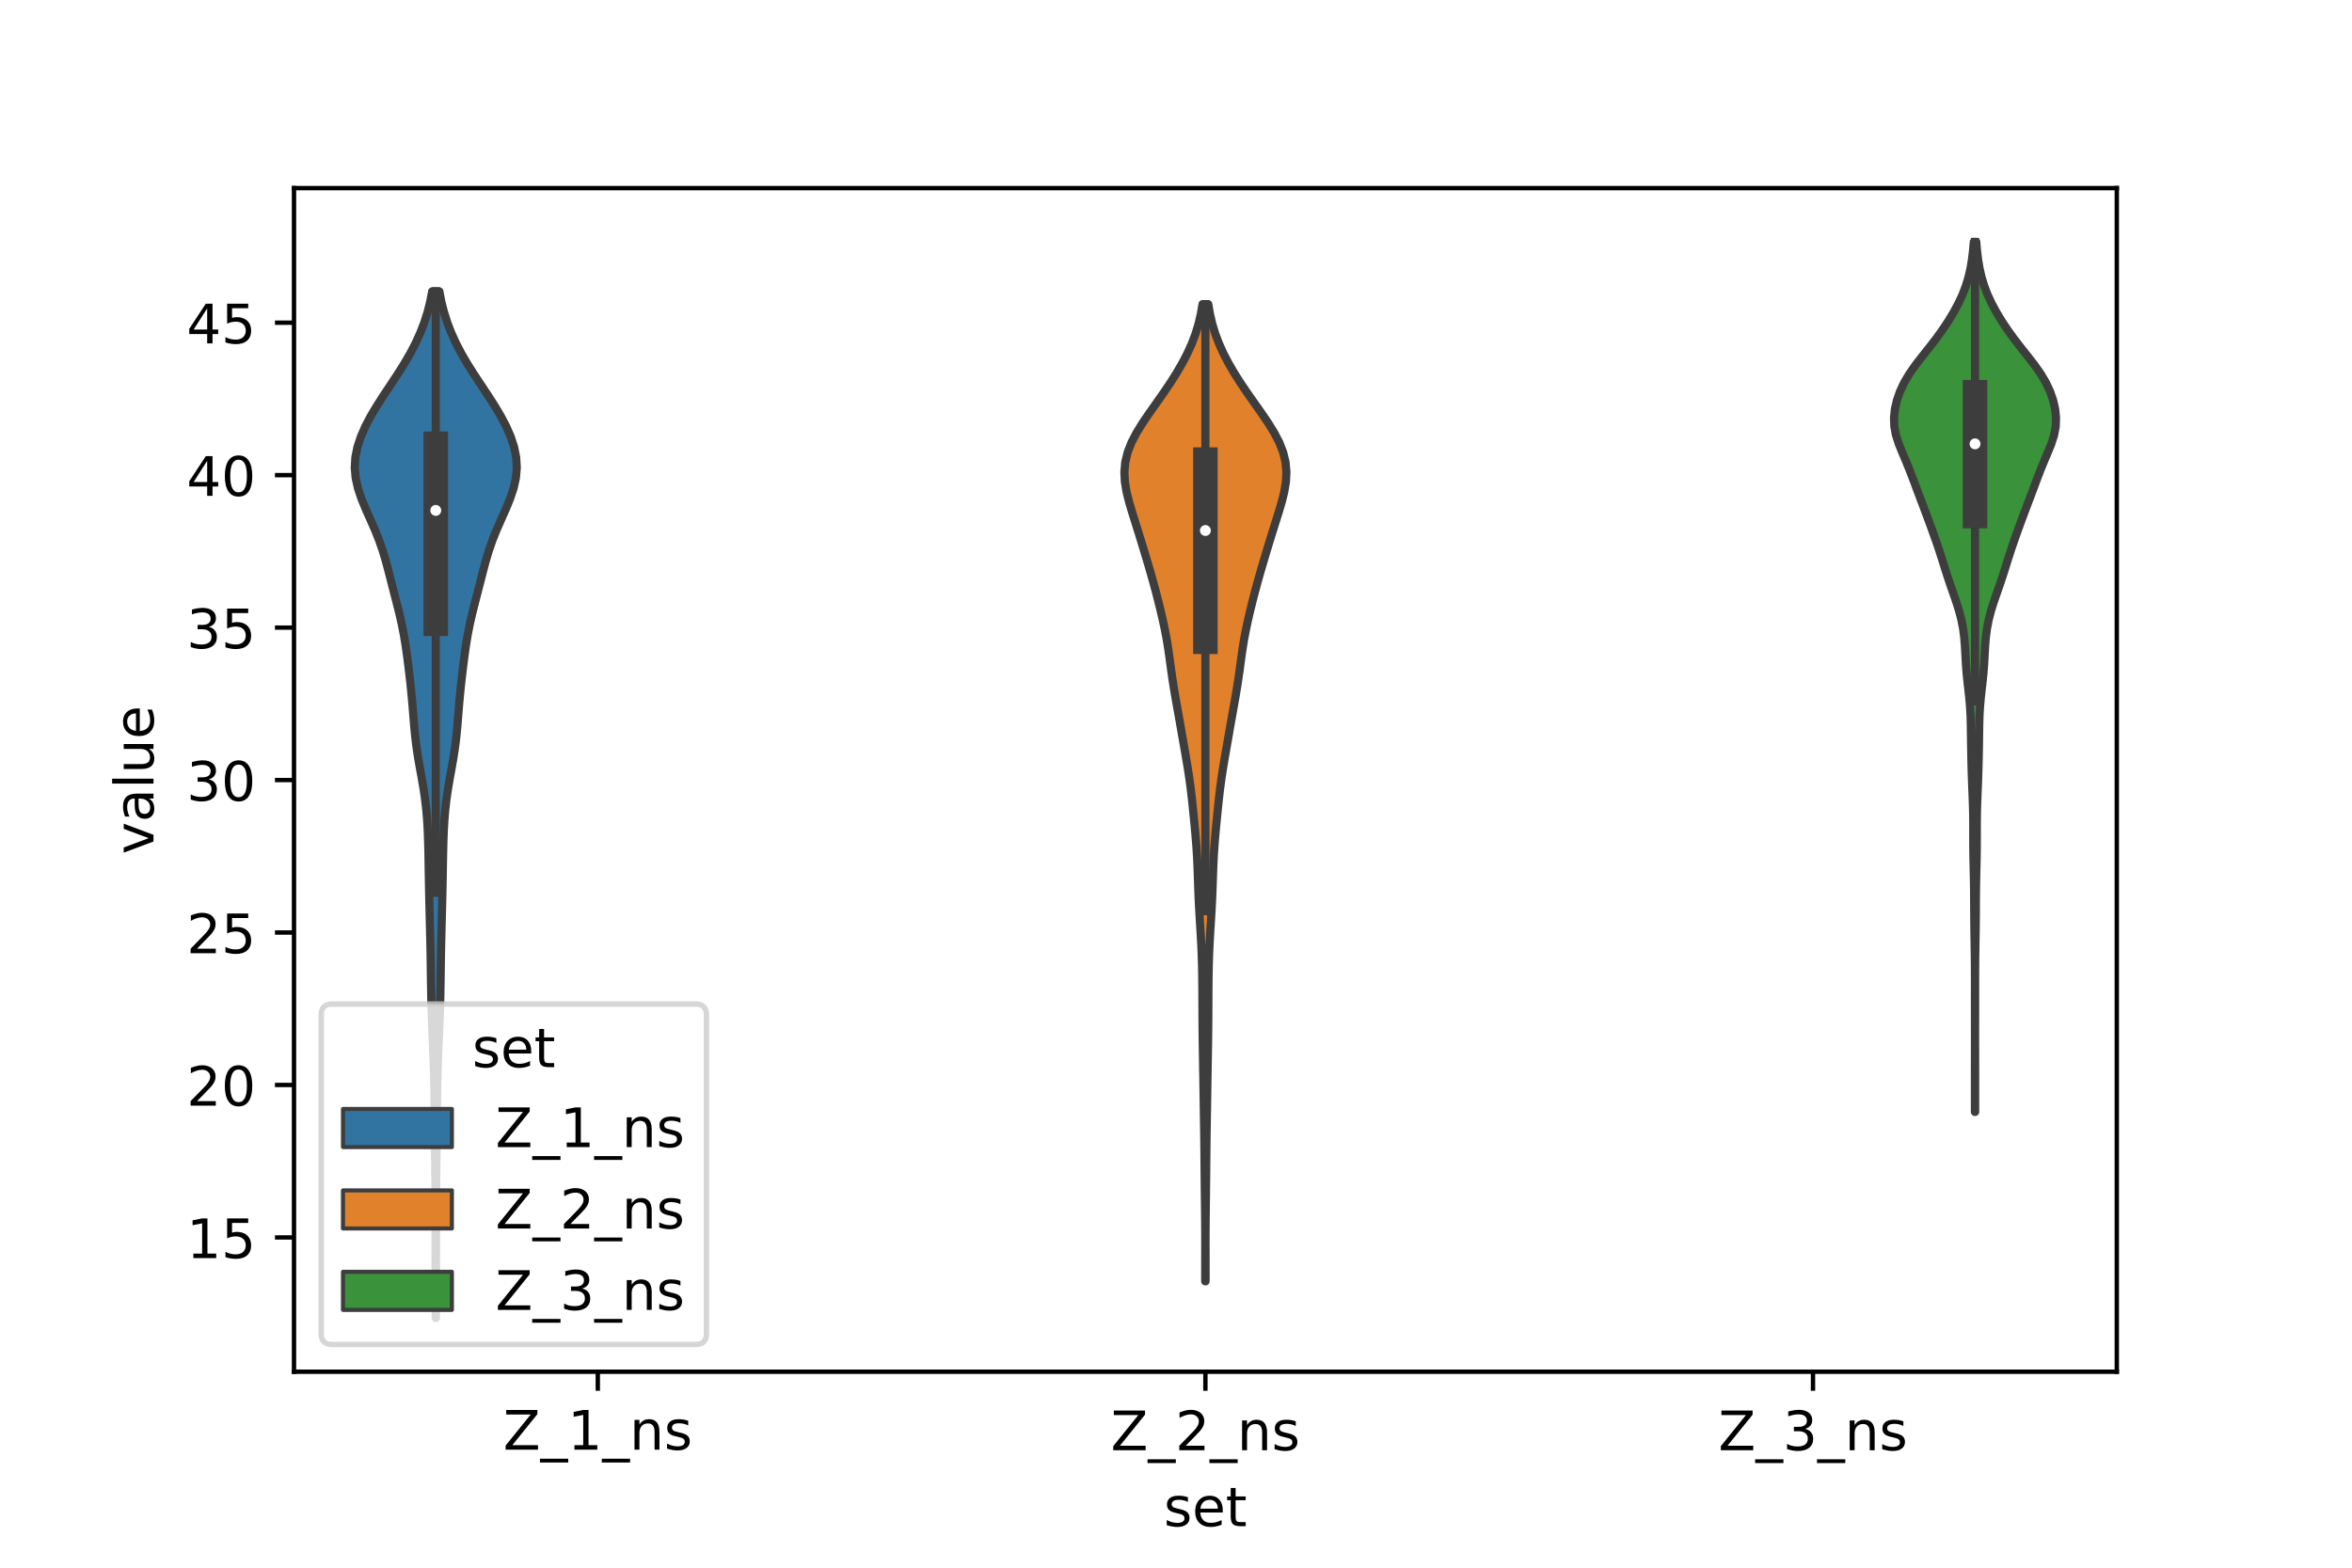 <?xml version="1.0" encoding="utf-8" standalone="no"?>
<!DOCTYPE svg PUBLIC "-//W3C//DTD SVG 1.1//EN"
  "http://www.w3.org/Graphics/SVG/1.1/DTD/svg11.dtd">
<!-- Created with matplotlib (https://matplotlib.org/) -->
<svg height="288pt" version="1.1" viewBox="0 0 432 288" width="432pt" xmlns="http://www.w3.org/2000/svg" xmlns:xlink="http://www.w3.org/1999/xlink">
 <defs>
  <style type="text/css">*{stroke-linecap:butt;stroke-linejoin:round;}</style>
 </defs>
 <g id="figure_1">
  <g id="patch_1">
   <path d="M 0 288 
L 432 288 
L 432 0 
L 0 0 
z
" style="fill:#ffffff;"/>
  </g>
  <g id="axes_1">
   <g id="patch_2">
    <path d="M 54 252 
L 388.8 252 
L 388.8 34.56 
L 54 34.56 
z
" style="fill:#ffffff;"/>
   </g>
   <g id="PolyCollection_1">
    <defs>
     <path d="M 80.064 -45.884 
L 80.016 -45.884 
L 80.012 -47.789 
L 80.009 -49.693 
L 80.005 -51.598 
L 80.001 -53.503 
L 79.998 -55.408 
L 79.994 -57.313 
L 79.992 -59.218 
L 79.992 -61.123 
L 79.992 -63.028 
L 79.991 -64.933 
L 79.987 -66.838 
L 79.977 -68.743 
L 79.962 -70.648 
L 79.943 -72.553 
L 79.922 -74.458 
L 79.901 -76.363 
L 79.882 -78.267 
L 79.866 -80.172 
L 79.85 -82.077 
L 79.833 -83.982 
L 79.811 -85.887 
L 79.78 -87.792 
L 79.739 -89.697 
L 79.686 -91.602 
L 79.621 -93.507 
L 79.547 -95.412 
L 79.468 -97.317 
L 79.389 -99.222 
L 79.316 -101.127 
L 79.254 -103.032 
L 79.206 -104.936 
L 79.17 -106.841 
L 79.143 -108.746 
L 79.117 -110.651 
L 79.087 -112.556 
L 79.051 -114.461 
L 79.007 -116.366 
L 78.959 -118.271 
L 78.911 -120.176 
L 78.864 -122.081 
L 78.821 -123.986 
L 78.783 -125.891 
L 78.749 -127.796 
L 78.718 -129.701 
L 78.683 -131.606 
L 78.635 -133.51 
L 78.564 -135.415 
L 78.456 -137.32 
L 78.298 -139.225 
L 78.081 -141.13 
L 77.804 -143.035 
L 77.481 -144.94 
L 77.135 -146.845 
L 76.802 -148.75 
L 76.51 -150.655 
L 76.273 -152.56 
L 76.087 -154.465 
L 75.931 -156.37 
L 75.778 -158.275 
L 75.61 -160.179 
L 75.418 -162.084 
L 75.205 -163.989 
L 74.976 -165.894 
L 74.73 -167.799 
L 74.456 -169.704 
L 74.135 -171.609 
L 73.755 -173.514 
L 73.316 -175.419 
L 72.837 -177.324 
L 72.342 -179.229 
L 71.853 -181.134 
L 71.367 -183.039 
L 70.86 -184.944 
L 70.291 -186.848 
L 69.627 -188.753 
L 68.862 -190.658 
L 68.026 -192.563 
L 67.177 -194.468 
L 66.393 -196.373 
L 65.753 -198.278 
L 65.326 -200.183 
L 65.16 -202.088 
L 65.274 -203.993 
L 65.659 -205.898 
L 66.288 -207.803 
L 67.124 -209.708 
L 68.13 -211.613 
L 69.266 -213.518 
L 70.492 -215.422 
L 71.759 -217.327 
L 73.019 -219.232 
L 74.223 -221.137 
L 75.334 -223.042 
L 76.328 -224.947 
L 77.194 -226.852 
L 77.929 -228.757 
L 78.535 -230.662 
L 79.015 -232.567 
L 79.378 -234.472 
L 80.702 -234.472 
L 80.702 -234.472 
L 81.065 -232.567 
L 81.545 -230.662 
L 82.151 -228.757 
L 82.886 -226.852 
L 83.752 -224.947 
L 84.746 -223.042 
L 85.857 -221.137 
L 87.061 -219.232 
L 88.321 -217.327 
L 89.588 -215.422 
L 90.814 -213.518 
L 91.95 -211.613 
L 92.956 -209.708 
L 93.792 -207.803 
L 94.421 -205.898 
L 94.806 -203.993 
L 94.92 -202.088 
L 94.754 -200.183 
L 94.327 -198.278 
L 93.687 -196.373 
L 92.903 -194.468 
L 92.054 -192.563 
L 91.218 -190.658 
L 90.453 -188.753 
L 89.789 -186.848 
L 89.22 -184.944 
L 88.713 -183.039 
L 88.227 -181.134 
L 87.738 -179.229 
L 87.243 -177.324 
L 86.764 -175.419 
L 86.325 -173.514 
L 85.945 -171.609 
L 85.624 -169.704 
L 85.35 -167.799 
L 85.104 -165.894 
L 84.875 -163.989 
L 84.662 -162.084 
L 84.47 -160.179 
L 84.302 -158.275 
L 84.149 -156.37 
L 83.993 -154.465 
L 83.807 -152.56 
L 83.57 -150.655 
L 83.278 -148.75 
L 82.945 -146.845 
L 82.599 -144.94 
L 82.276 -143.035 
L 81.999 -141.13 
L 81.782 -139.225 
L 81.624 -137.32 
L 81.516 -135.415 
L 81.445 -133.51 
L 81.397 -131.606 
L 81.362 -129.701 
L 81.331 -127.796 
L 81.297 -125.891 
L 81.259 -123.986 
L 81.216 -122.081 
L 81.169 -120.176 
L 81.121 -118.271 
L 81.073 -116.366 
L 81.029 -114.461 
L 80.993 -112.556 
L 80.963 -110.651 
L 80.937 -108.746 
L 80.91 -106.841 
L 80.874 -104.936 
L 80.826 -103.032 
L 80.764 -101.127 
L 80.691 -99.222 
L 80.612 -97.317 
L 80.533 -95.412 
L 80.459 -93.507 
L 80.394 -91.602 
L 80.341 -89.697 
L 80.3 -87.792 
L 80.269 -85.887 
L 80.247 -83.982 
L 80.23 -82.077 
L 80.214 -80.172 
L 80.198 -78.267 
L 80.179 -76.363 
L 80.158 -74.458 
L 80.137 -72.553 
L 80.118 -70.648 
L 80.103 -68.743 
L 80.093 -66.838 
L 80.089 -64.933 
L 80.088 -63.028 
L 80.088 -61.123 
L 80.088 -59.218 
L 80.086 -57.313 
L 80.082 -55.408 
L 80.079 -53.503 
L 80.075 -51.598 
L 80.071 -49.693 
L 80.068 -47.789 
L 80.064 -45.884 
z
" id="m0e753ad7d4" style="stroke:#3d3d3d;stroke-width:1.5;"/>
    </defs>
    <g clip-path="url(#p4a8e776941)">
     <use style="fill:#3274a1;stroke:#3d3d3d;stroke-width:1.5;" x="0" xlink:href="#m0e753ad7d4" y="288"/>
    </g>
   </g>
   <g id="PolyCollection_2">
    <defs>
     <path d="M 221.438 -52.61 
L 221.362 -52.61 
L 221.364 -54.423 
L 221.367 -56.237 
L 221.371 -58.05 
L 221.372 -59.863 
L 221.367 -61.676 
L 221.357 -63.489 
L 221.34 -65.302 
L 221.319 -67.115 
L 221.297 -68.929 
L 221.276 -70.742 
L 221.257 -72.555 
L 221.24 -74.368 
L 221.223 -76.181 
L 221.203 -77.994 
L 221.179 -79.808 
L 221.151 -81.621 
L 221.122 -83.434 
L 221.092 -85.247 
L 221.064 -87.06 
L 221.036 -88.873 
L 221.006 -90.687 
L 220.976 -92.5 
L 220.946 -94.313 
L 220.917 -96.126 
L 220.893 -97.939 
L 220.875 -99.752 
L 220.863 -101.566 
L 220.854 -103.379 
L 220.847 -105.192 
L 220.836 -107.005 
L 220.816 -108.818 
L 220.782 -110.631 
L 220.727 -112.445 
L 220.651 -114.258 
L 220.555 -116.071 
L 220.445 -117.884 
L 220.333 -119.697 
L 220.23 -121.51 
L 220.143 -123.324 
L 220.074 -125.137 
L 220.015 -126.95 
L 219.952 -128.763 
L 219.868 -130.576 
L 219.754 -132.389 
L 219.611 -134.203 
L 219.447 -136.016 
L 219.272 -137.829 
L 219.091 -139.642 
L 218.899 -141.455 
L 218.684 -143.268 
L 218.438 -145.082 
L 218.16 -146.895 
L 217.858 -148.708 
L 217.544 -150.521 
L 217.228 -152.334 
L 216.912 -154.147 
L 216.593 -155.961 
L 216.269 -157.774 
L 215.946 -159.587 
L 215.636 -161.4 
L 215.353 -163.213 
L 215.096 -165.026 
L 214.853 -166.84 
L 214.598 -168.653 
L 214.306 -170.466 
L 213.965 -172.279 
L 213.577 -174.092 
L 213.154 -175.905 
L 212.706 -177.719 
L 212.235 -179.532 
L 211.741 -181.345 
L 211.225 -183.158 
L 210.691 -184.971 
L 210.147 -186.784 
L 209.596 -188.598 
L 209.034 -190.411 
L 208.464 -192.224 
L 207.896 -194.037 
L 207.362 -195.85 
L 206.914 -197.663 
L 206.612 -199.476 
L 206.52 -201.29 
L 206.683 -203.103 
L 207.123 -204.916 
L 207.834 -206.729 
L 208.78 -208.542 
L 209.904 -210.355 
L 211.14 -212.169 
L 212.422 -213.982 
L 213.695 -215.795 
L 214.921 -217.608 
L 216.073 -219.421 
L 217.13 -221.234 
L 218.077 -223.048 
L 218.898 -224.861 
L 219.585 -226.674 
L 220.138 -228.487 
L 220.561 -230.3 
L 220.869 -232.113 
L 221.931 -232.113 
L 221.931 -232.113 
L 222.239 -230.3 
L 222.662 -228.487 
L 223.215 -226.674 
L 223.902 -224.861 
L 224.723 -223.048 
L 225.67 -221.234 
L 226.727 -219.421 
L 227.879 -217.608 
L 229.105 -215.795 
L 230.378 -213.982 
L 231.66 -212.169 
L 232.896 -210.355 
L 234.02 -208.542 
L 234.966 -206.729 
L 235.677 -204.916 
L 236.117 -203.103 
L 236.28 -201.29 
L 236.188 -199.476 
L 235.886 -197.663 
L 235.438 -195.85 
L 234.904 -194.037 
L 234.336 -192.224 
L 233.766 -190.411 
L 233.204 -188.598 
L 232.653 -186.784 
L 232.109 -184.971 
L 231.575 -183.158 
L 231.059 -181.345 
L 230.565 -179.532 
L 230.094 -177.719 
L 229.646 -175.905 
L 229.223 -174.092 
L 228.835 -172.279 
L 228.494 -170.466 
L 228.202 -168.653 
L 227.947 -166.84 
L 227.704 -165.026 
L 227.447 -163.213 
L 227.164 -161.4 
L 226.854 -159.587 
L 226.531 -157.774 
L 226.207 -155.961 
L 225.888 -154.147 
L 225.572 -152.334 
L 225.256 -150.521 
L 224.942 -148.708 
L 224.64 -146.895 
L 224.362 -145.082 
L 224.116 -143.268 
L 223.901 -141.455 
L 223.709 -139.642 
L 223.528 -137.829 
L 223.353 -136.016 
L 223.189 -134.203 
L 223.046 -132.389 
L 222.932 -130.576 
L 222.848 -128.763 
L 222.785 -126.95 
L 222.726 -125.137 
L 222.657 -123.324 
L 222.57 -121.51 
L 222.467 -119.697 
L 222.355 -117.884 
L 222.245 -116.071 
L 222.149 -114.258 
L 222.073 -112.445 
L 222.018 -110.631 
L 221.984 -108.818 
L 221.964 -107.005 
L 221.953 -105.192 
L 221.946 -103.379 
L 221.937 -101.566 
L 221.925 -99.752 
L 221.907 -97.939 
L 221.883 -96.126 
L 221.854 -94.313 
L 221.824 -92.5 
L 221.794 -90.687 
L 221.764 -88.873 
L 221.736 -87.06 
L 221.708 -85.247 
L 221.678 -83.434 
L 221.649 -81.621 
L 221.621 -79.808 
L 221.597 -77.994 
L 221.577 -76.181 
L 221.56 -74.368 
L 221.543 -72.555 
L 221.524 -70.742 
L 221.503 -68.929 
L 221.481 -67.115 
L 221.46 -65.302 
L 221.443 -63.489 
L 221.433 -61.676 
L 221.428 -59.863 
L 221.429 -58.05 
L 221.433 -56.237 
L 221.436 -54.423 
L 221.438 -52.61 
z
" id="md5b5de6193" style="stroke:#3d3d3d;stroke-width:1.5;"/>
    </defs>
    <g clip-path="url(#p4a8e776941)">
     <use style="fill:#e1812c;stroke:#3d3d3d;stroke-width:1.5;" x="0" xlink:href="#md5b5de6193" y="288"/>
    </g>
   </g>
   <g id="PolyCollection_3">
    <defs>
     <path d="M 362.782 -83.723 
L 362.738 -83.723 
L 362.737 -85.337 
L 362.737 -86.952 
L 362.737 -88.566 
L 362.737 -90.181 
L 362.738 -91.795 
L 362.74 -93.409 
L 362.744 -95.024 
L 362.747 -96.638 
L 362.748 -98.253 
L 362.746 -99.867 
L 362.743 -101.482 
L 362.74 -103.096 
L 362.739 -104.711 
L 362.741 -106.325 
L 362.742 -107.94 
L 362.739 -109.554 
L 362.73 -111.169 
L 362.713 -112.783 
L 362.689 -114.398 
L 362.662 -116.012 
L 362.637 -117.627 
L 362.619 -119.241 
L 362.608 -120.856 
L 362.601 -122.47 
L 362.59 -124.085 
L 362.568 -125.699 
L 362.535 -127.314 
L 362.496 -128.928 
L 362.461 -130.543 
L 362.439 -132.157 
L 362.432 -133.772 
L 362.434 -135.386 
L 362.433 -137.001 
L 362.413 -138.615 
L 362.371 -140.229 
L 362.31 -141.844 
L 362.244 -143.458 
L 362.184 -145.073 
L 362.135 -146.687 
L 362.094 -148.302 
L 362.06 -149.916 
L 362.032 -151.531 
L 362.011 -153.145 
L 361.988 -154.76 
L 361.945 -156.374 
L 361.859 -157.989 
L 361.722 -159.603 
L 361.547 -161.218 
L 361.363 -162.832 
L 361.202 -164.447 
L 361.081 -166.061 
L 360.992 -167.676 
L 360.904 -169.29 
L 360.775 -170.905 
L 360.565 -172.519 
L 360.253 -174.134 
L 359.836 -175.748 
L 359.332 -177.363 
L 358.775 -178.977 
L 358.209 -180.592 
L 357.669 -182.206 
L 357.157 -183.821 
L 356.653 -185.435 
L 356.13 -187.049 
L 355.578 -188.664 
L 355.005 -190.278 
L 354.417 -191.893 
L 353.818 -193.507 
L 353.209 -195.122 
L 352.595 -196.736 
L 351.988 -198.351 
L 351.386 -199.965 
L 350.768 -201.58 
L 350.111 -203.194 
L 349.422 -204.809 
L 348.766 -206.423 
L 348.243 -208.038 
L 347.939 -209.652 
L 347.88 -211.267 
L 348.05 -212.881 
L 348.423 -214.496 
L 348.988 -216.11 
L 349.749 -217.725 
L 350.707 -219.339 
L 351.841 -220.954 
L 353.091 -222.568 
L 354.375 -224.183 
L 355.619 -225.797 
L 356.785 -227.412 
L 357.858 -229.026 
L 358.834 -230.641 
L 359.705 -232.255 
L 360.456 -233.869 
L 361.076 -235.484 
L 361.564 -237.098 
L 361.931 -238.713 
L 362.2 -240.327 
L 362.394 -241.942 
L 362.533 -243.556 
L 362.987 -243.556 
L 362.987 -243.556 
L 363.126 -241.942 
L 363.32 -240.327 
L 363.589 -238.713 
L 363.956 -237.098 
L 364.444 -235.484 
L 365.064 -233.869 
L 365.815 -232.255 
L 366.686 -230.641 
L 367.662 -229.026 
L 368.735 -227.412 
L 369.901 -225.797 
L 371.145 -224.183 
L 372.429 -222.568 
L 373.679 -220.954 
L 374.813 -219.339 
L 375.771 -217.725 
L 376.532 -216.11 
L 377.097 -214.496 
L 377.47 -212.881 
L 377.64 -211.267 
L 377.581 -209.652 
L 377.277 -208.038 
L 376.754 -206.423 
L 376.098 -204.809 
L 375.409 -203.194 
L 374.752 -201.58 
L 374.134 -199.965 
L 373.532 -198.351 
L 372.925 -196.736 
L 372.311 -195.122 
L 371.702 -193.507 
L 371.103 -191.893 
L 370.515 -190.278 
L 369.942 -188.664 
L 369.39 -187.049 
L 368.867 -185.435 
L 368.363 -183.821 
L 367.851 -182.206 
L 367.311 -180.592 
L 366.745 -178.977 
L 366.188 -177.363 
L 365.684 -175.748 
L 365.267 -174.134 
L 364.955 -172.519 
L 364.745 -170.905 
L 364.616 -169.29 
L 364.528 -167.676 
L 364.439 -166.061 
L 364.318 -164.447 
L 364.157 -162.832 
L 363.973 -161.218 
L 363.798 -159.603 
L 363.661 -157.989 
L 363.575 -156.374 
L 363.532 -154.76 
L 363.509 -153.145 
L 363.488 -151.531 
L 363.46 -149.916 
L 363.426 -148.302 
L 363.385 -146.687 
L 363.336 -145.073 
L 363.276 -143.458 
L 363.21 -141.844 
L 363.149 -140.229 
L 363.107 -138.615 
L 363.087 -137.001 
L 363.086 -135.386 
L 363.088 -133.772 
L 363.081 -132.157 
L 363.059 -130.543 
L 363.024 -128.928 
L 362.985 -127.314 
L 362.952 -125.699 
L 362.93 -124.085 
L 362.919 -122.47 
L 362.912 -120.856 
L 362.901 -119.241 
L 362.883 -117.627 
L 362.858 -116.012 
L 362.831 -114.398 
L 362.807 -112.783 
L 362.79 -111.169 
L 362.781 -109.554 
L 362.778 -107.94 
L 362.779 -106.325 
L 362.781 -104.711 
L 362.78 -103.096 
L 362.777 -101.482 
L 362.774 -99.867 
L 362.772 -98.253 
L 362.773 -96.638 
L 362.776 -95.024 
L 362.78 -93.409 
L 362.782 -91.795 
L 362.783 -90.181 
L 362.783 -88.566 
L 362.783 -86.952 
L 362.783 -85.337 
L 362.782 -83.723 
z
" id="mc1e78744a7" style="stroke:#3d3d3d;stroke-width:1.5;"/>
    </defs>
    <g clip-path="url(#p4a8e776941)">
     <use style="fill:#3a923a;stroke:#3d3d3d;stroke-width:1.5;" x="0" xlink:href="#mc1e78744a7" y="288"/>
    </g>
   </g>
   <g id="patch_3">
    <path clip-path="url(#p4a8e776941)" d="M 109.8 311.349 
L 109.8 311.349 
L 109.8 311.349 
L 109.8 311.349 
z
" style="fill:#3274a1;stroke:#3d3d3d;stroke-linejoin:miter;stroke-width:0.75;"/>
   </g>
   <g id="patch_4">
    <path clip-path="url(#p4a8e776941)" d="M 109.8 311.349 
L 109.8 311.349 
L 109.8 311.349 
L 109.8 311.349 
z
" style="fill:#e1812c;stroke:#3d3d3d;stroke-linejoin:miter;stroke-width:0.75;"/>
   </g>
   <g id="patch_5">
    <path clip-path="url(#p4a8e776941)" d="M 109.8 311.349 
L 109.8 311.349 
L 109.8 311.349 
L 109.8 311.349 
z
" style="fill:#3a923a;stroke:#3d3d3d;stroke-linejoin:miter;stroke-width:0.75;"/>
   </g>
   <g id="matplotlib.axis_1">
    <g id="xtick_1">
     <g id="line2d_1">
      <defs>
       <path d="M 0 0 
L 0 3.5 
" id="m98249de75c" style="stroke:#000000;stroke-width:0.8;"/>
      </defs>
      <g>
       <use style="stroke:#000000;stroke-width:0.8;" x="109.8" xlink:href="#m98249de75c" y="252"/>
      </g>
     </g>
     <g id="text_1">
      <!-- Z_1_ns -->
      <g transform="translate(92.42 266.32)scale(0.1 -0.1)">
       <defs>
        <path d="M 5.609 72.906 
L 62.891 72.906 
L 62.891 65.375 
L 16.797 8.297 
L 64.016 8.297 
L 64.016 0 
L 4.5 0 
L 4.5 7.516 
L 50.594 64.594 
L 5.609 64.594 
z
" id="DejaVuSans-90"/>
        <path d="M 50.984 -16.609 
L 50.984 -23.578 
L -0.984 -23.578 
L -0.984 -16.609 
z
" id="DejaVuSans-95"/>
        <path d="M 12.406 8.297 
L 28.516 8.297 
L 28.516 63.922 
L 10.984 60.406 
L 10.984 69.391 
L 28.422 72.906 
L 38.281 72.906 
L 38.281 8.297 
L 54.391 8.297 
L 54.391 0 
L 12.406 0 
z
" id="DejaVuSans-49"/>
        <path d="M 54.891 33.016 
L 54.891 0 
L 45.906 0 
L 45.906 32.719 
Q 45.906 40.484 42.875 44.328 
Q 39.844 48.188 33.797 48.188 
Q 26.516 48.188 22.312 43.547 
Q 18.109 38.922 18.109 30.906 
L 18.109 0 
L 9.078 0 
L 9.078 54.688 
L 18.109 54.688 
L 18.109 46.188 
Q 21.344 51.125 25.703 53.562 
Q 30.078 56 35.797 56 
Q 45.219 56 50.047 50.172 
Q 54.891 44.344 54.891 33.016 
z
" id="DejaVuSans-110"/>
        <path d="M 44.281 53.078 
L 44.281 44.578 
Q 40.484 46.531 36.375 47.5 
Q 32.281 48.484 27.875 48.484 
Q 21.188 48.484 17.844 46.438 
Q 14.5 44.391 14.5 40.281 
Q 14.5 37.156 16.891 35.375 
Q 19.281 33.594 26.516 31.984 
L 29.594 31.297 
Q 39.156 29.25 43.188 25.516 
Q 47.219 21.781 47.219 15.094 
Q 47.219 7.469 41.188 3.016 
Q 35.156 -1.422 24.609 -1.422 
Q 20.219 -1.422 15.453 -0.562 
Q 10.688 0.297 5.422 2 
L 5.422 11.281 
Q 10.406 8.688 15.234 7.391 
Q 20.062 6.109 24.812 6.109 
Q 31.156 6.109 34.562 8.281 
Q 37.984 10.453 37.984 14.406 
Q 37.984 18.062 35.516 20.016 
Q 33.062 21.969 24.703 23.781 
L 21.578 24.516 
Q 13.234 26.266 9.516 29.906 
Q 5.812 33.547 5.812 39.891 
Q 5.812 47.609 11.281 51.797 
Q 16.75 56 26.812 56 
Q 31.781 56 36.172 55.266 
Q 40.578 54.547 44.281 53.078 
z
" id="DejaVuSans-115"/>
       </defs>
       <use xlink:href="#DejaVuSans-90"/>
       <use x="68.506" xlink:href="#DejaVuSans-95"/>
       <use x="118.506" xlink:href="#DejaVuSans-49"/>
       <use x="182.129" xlink:href="#DejaVuSans-95"/>
       <use x="232.129" xlink:href="#DejaVuSans-110"/>
       <use x="295.508" xlink:href="#DejaVuSans-115"/>
      </g>
     </g>
    </g>
    <g id="xtick_2">
     <g id="line2d_2">
      <g>
       <use style="stroke:#000000;stroke-width:0.8;" x="221.4" xlink:href="#m98249de75c" y="252"/>
      </g>
     </g>
     <g id="text_2">
      <!-- Z_2_ns -->
      <g transform="translate(204.02 266.422)scale(0.1 -0.1)">
       <defs>
        <path d="M 19.188 8.297 
L 53.609 8.297 
L 53.609 0 
L 7.328 0 
L 7.328 8.297 
Q 12.938 14.109 22.625 23.891 
Q 32.328 33.688 34.812 36.531 
Q 39.547 41.844 41.422 45.531 
Q 43.312 49.219 43.312 52.781 
Q 43.312 58.594 39.234 62.25 
Q 35.156 65.922 28.609 65.922 
Q 23.969 65.922 18.812 64.312 
Q 13.672 62.703 7.812 59.422 
L 7.812 69.391 
Q 13.766 71.781 18.938 73 
Q 24.125 74.219 28.422 74.219 
Q 39.75 74.219 46.484 68.547 
Q 53.219 62.891 53.219 53.422 
Q 53.219 48.922 51.531 44.891 
Q 49.859 40.875 45.406 35.406 
Q 44.188 33.984 37.641 27.219 
Q 31.109 20.453 19.188 8.297 
z
" id="DejaVuSans-50"/>
       </defs>
       <use xlink:href="#DejaVuSans-90"/>
       <use x="68.506" xlink:href="#DejaVuSans-95"/>
       <use x="118.506" xlink:href="#DejaVuSans-50"/>
       <use x="182.129" xlink:href="#DejaVuSans-95"/>
       <use x="232.129" xlink:href="#DejaVuSans-110"/>
       <use x="295.508" xlink:href="#DejaVuSans-115"/>
      </g>
     </g>
    </g>
    <g id="xtick_3">
     <g id="line2d_3">
      <g>
       <use style="stroke:#000000;stroke-width:0.8;" x="333" xlink:href="#m98249de75c" y="252"/>
      </g>
     </g>
     <g id="text_3">
      <!-- Z_3_ns -->
      <g transform="translate(315.62 266.422)scale(0.1 -0.1)">
       <defs>
        <path d="M 40.578 39.312 
Q 47.656 37.797 51.625 33 
Q 55.609 28.219 55.609 21.188 
Q 55.609 10.406 48.188 4.484 
Q 40.766 -1.422 27.094 -1.422 
Q 22.516 -1.422 17.656 -0.516 
Q 12.797 0.391 7.625 2.203 
L 7.625 11.719 
Q 11.719 9.328 16.594 8.109 
Q 21.484 6.891 26.812 6.891 
Q 36.078 6.891 40.938 10.547 
Q 45.797 14.203 45.797 21.188 
Q 45.797 27.641 41.281 31.266 
Q 36.766 34.906 28.719 34.906 
L 20.219 34.906 
L 20.219 43.016 
L 29.109 43.016 
Q 36.375 43.016 40.234 45.922 
Q 44.094 48.828 44.094 54.297 
Q 44.094 59.906 40.109 62.906 
Q 36.141 65.922 28.719 65.922 
Q 24.656 65.922 20.016 65.031 
Q 15.375 64.156 9.812 62.312 
L 9.812 71.094 
Q 15.438 72.656 20.344 73.438 
Q 25.25 74.219 29.594 74.219 
Q 40.828 74.219 47.359 69.109 
Q 53.906 64.016 53.906 55.328 
Q 53.906 49.266 50.438 45.094 
Q 46.969 40.922 40.578 39.312 
z
" id="DejaVuSans-51"/>
       </defs>
       <use xlink:href="#DejaVuSans-90"/>
       <use x="68.506" xlink:href="#DejaVuSans-95"/>
       <use x="118.506" xlink:href="#DejaVuSans-51"/>
       <use x="182.129" xlink:href="#DejaVuSans-95"/>
       <use x="232.129" xlink:href="#DejaVuSans-110"/>
       <use x="295.508" xlink:href="#DejaVuSans-115"/>
      </g>
     </g>
    </g>
    <g id="text_4">
     <!-- set -->
     <g transform="translate(213.759 280.378)scale(0.1 -0.1)">
      <defs>
       <path d="M 56.203 29.594 
L 56.203 25.203 
L 14.891 25.203 
Q 15.484 15.922 20.484 11.062 
Q 25.484 6.203 34.422 6.203 
Q 39.594 6.203 44.453 7.469 
Q 49.312 8.734 54.109 11.281 
L 54.109 2.781 
Q 49.266 0.734 44.188 -0.344 
Q 39.109 -1.422 33.891 -1.422 
Q 20.797 -1.422 13.156 6.188 
Q 5.516 13.812 5.516 26.812 
Q 5.516 40.234 12.766 48.109 
Q 20.016 56 32.328 56 
Q 43.359 56 49.781 48.891 
Q 56.203 41.797 56.203 29.594 
z
M 47.219 32.234 
Q 47.125 39.594 43.094 43.984 
Q 39.062 48.391 32.422 48.391 
Q 24.906 48.391 20.391 44.141 
Q 15.875 39.891 15.188 32.172 
z
" id="DejaVuSans-101"/>
       <path d="M 18.312 70.219 
L 18.312 54.688 
L 36.812 54.688 
L 36.812 47.703 
L 18.312 47.703 
L 18.312 18.016 
Q 18.312 11.328 20.141 9.422 
Q 21.969 7.516 27.594 7.516 
L 36.812 7.516 
L 36.812 0 
L 27.594 0 
Q 17.188 0 13.234 3.875 
Q 9.281 7.766 9.281 18.016 
L 9.281 47.703 
L 2.688 47.703 
L 2.688 54.688 
L 9.281 54.688 
L 9.281 70.219 
z
" id="DejaVuSans-116"/>
      </defs>
      <use xlink:href="#DejaVuSans-115"/>
      <use x="52.1" xlink:href="#DejaVuSans-101"/>
      <use x="113.623" xlink:href="#DejaVuSans-116"/>
     </g>
    </g>
   </g>
   <g id="matplotlib.axis_2">
    <g id="ytick_1">
     <g id="line2d_4">
      <defs>
       <path d="M 0 0 
L -3.5 0 
" id="m1070a2455c" style="stroke:#000000;stroke-width:0.8;"/>
      </defs>
      <g>
       <use style="stroke:#000000;stroke-width:0.8;" x="54" xlink:href="#m1070a2455c" y="227.327"/>
      </g>
     </g>
     <g id="text_5">
      <!-- 15 -->
      <g transform="translate(34.275 231.126)scale(0.1 -0.1)">
       <defs>
        <path d="M 10.797 72.906 
L 49.516 72.906 
L 49.516 64.594 
L 19.828 64.594 
L 19.828 46.734 
Q 21.969 47.469 24.109 47.828 
Q 26.266 48.188 28.422 48.188 
Q 40.625 48.188 47.75 41.5 
Q 54.891 34.812 54.891 23.391 
Q 54.891 11.625 47.562 5.094 
Q 40.234 -1.422 26.906 -1.422 
Q 22.312 -1.422 17.547 -0.641 
Q 12.797 0.141 7.719 1.703 
L 7.719 11.625 
Q 12.109 9.234 16.797 8.062 
Q 21.484 6.891 26.703 6.891 
Q 35.156 6.891 40.078 11.328 
Q 45.016 15.766 45.016 23.391 
Q 45.016 31 40.078 35.438 
Q 35.156 39.891 26.703 39.891 
Q 22.75 39.891 18.812 39.016 
Q 14.891 38.141 10.797 36.281 
z
" id="DejaVuSans-53"/>
       </defs>
       <use xlink:href="#DejaVuSans-49"/>
       <use x="63.623" xlink:href="#DejaVuSans-53"/>
      </g>
     </g>
    </g>
    <g id="ytick_2">
     <g id="line2d_5">
      <g>
       <use style="stroke:#000000;stroke-width:0.8;" x="54" xlink:href="#m1070a2455c" y="199.319"/>
      </g>
     </g>
     <g id="text_6">
      <!-- 20 -->
      <g transform="translate(34.275 203.118)scale(0.1 -0.1)">
       <defs>
        <path d="M 31.781 66.406 
Q 24.172 66.406 20.328 58.906 
Q 16.5 51.422 16.5 36.375 
Q 16.5 21.391 20.328 13.891 
Q 24.172 6.391 31.781 6.391 
Q 39.453 6.391 43.281 13.891 
Q 47.125 21.391 47.125 36.375 
Q 47.125 51.422 43.281 58.906 
Q 39.453 66.406 31.781 66.406 
z
M 31.781 74.219 
Q 44.047 74.219 50.516 64.516 
Q 56.984 54.828 56.984 36.375 
Q 56.984 17.969 50.516 8.266 
Q 44.047 -1.422 31.781 -1.422 
Q 19.531 -1.422 13.062 8.266 
Q 6.594 17.969 6.594 36.375 
Q 6.594 54.828 13.062 64.516 
Q 19.531 74.219 31.781 74.219 
z
" id="DejaVuSans-48"/>
       </defs>
       <use xlink:href="#DejaVuSans-50"/>
       <use x="63.623" xlink:href="#DejaVuSans-48"/>
      </g>
     </g>
    </g>
    <g id="ytick_3">
     <g id="line2d_6">
      <g>
       <use style="stroke:#000000;stroke-width:0.8;" x="54" xlink:href="#m1070a2455c" y="171.312"/>
      </g>
     </g>
     <g id="text_7">
      <!-- 25 -->
      <g transform="translate(34.275 175.111)scale(0.1 -0.1)">
       <use xlink:href="#DejaVuSans-50"/>
       <use x="63.623" xlink:href="#DejaVuSans-53"/>
      </g>
     </g>
    </g>
    <g id="ytick_4">
     <g id="line2d_7">
      <g>
       <use style="stroke:#000000;stroke-width:0.8;" x="54" xlink:href="#m1070a2455c" y="143.304"/>
      </g>
     </g>
     <g id="text_8">
      <!-- 30 -->
      <g transform="translate(34.275 147.103)scale(0.1 -0.1)">
       <use xlink:href="#DejaVuSans-51"/>
       <use x="63.623" xlink:href="#DejaVuSans-48"/>
      </g>
     </g>
    </g>
    <g id="ytick_5">
     <g id="line2d_8">
      <g>
       <use style="stroke:#000000;stroke-width:0.8;" x="54" xlink:href="#m1070a2455c" y="115.297"/>
      </g>
     </g>
     <g id="text_9">
      <!-- 35 -->
      <g transform="translate(34.275 119.096)scale(0.1 -0.1)">
       <use xlink:href="#DejaVuSans-51"/>
       <use x="63.623" xlink:href="#DejaVuSans-53"/>
      </g>
     </g>
    </g>
    <g id="ytick_6">
     <g id="line2d_9">
      <g>
       <use style="stroke:#000000;stroke-width:0.8;" x="54" xlink:href="#m1070a2455c" y="87.289"/>
      </g>
     </g>
     <g id="text_10">
      <!-- 40 -->
      <g transform="translate(34.275 91.088)scale(0.1 -0.1)">
       <defs>
        <path d="M 37.797 64.312 
L 12.891 25.391 
L 37.797 25.391 
z
M 35.203 72.906 
L 47.609 72.906 
L 47.609 25.391 
L 58.016 25.391 
L 58.016 17.188 
L 47.609 17.188 
L 47.609 0 
L 37.797 0 
L 37.797 17.188 
L 4.891 17.188 
L 4.891 26.703 
z
" id="DejaVuSans-52"/>
       </defs>
       <use xlink:href="#DejaVuSans-52"/>
       <use x="63.623" xlink:href="#DejaVuSans-48"/>
      </g>
     </g>
    </g>
    <g id="ytick_7">
     <g id="line2d_10">
      <g>
       <use style="stroke:#000000;stroke-width:0.8;" x="54" xlink:href="#m1070a2455c" y="59.281"/>
      </g>
     </g>
     <g id="text_11">
      <!-- 45 -->
      <g transform="translate(34.275 63.081)scale(0.1 -0.1)">
       <use xlink:href="#DejaVuSans-52"/>
       <use x="63.623" xlink:href="#DejaVuSans-53"/>
      </g>
     </g>
    </g>
    <g id="text_12">
     <!-- value -->
     <g transform="translate(28.195 156.938)rotate(-90)scale(0.1 -0.1)">
      <defs>
       <path d="M 2.984 54.688 
L 12.5 54.688 
L 29.594 8.797 
L 46.688 54.688 
L 56.203 54.688 
L 35.688 0 
L 23.484 0 
z
" id="DejaVuSans-118"/>
       <path d="M 34.281 27.484 
Q 23.391 27.484 19.188 25 
Q 14.984 22.516 14.984 16.5 
Q 14.984 11.719 18.141 8.906 
Q 21.297 6.109 26.703 6.109 
Q 34.188 6.109 38.703 11.406 
Q 43.219 16.703 43.219 25.484 
L 43.219 27.484 
z
M 52.203 31.203 
L 52.203 0 
L 43.219 0 
L 43.219 8.297 
Q 40.141 3.328 35.547 0.953 
Q 30.953 -1.422 24.312 -1.422 
Q 15.922 -1.422 10.953 3.297 
Q 6 8.016 6 15.922 
Q 6 25.141 12.172 29.828 
Q 18.359 34.516 30.609 34.516 
L 43.219 34.516 
L 43.219 35.406 
Q 43.219 41.609 39.141 45 
Q 35.062 48.391 27.688 48.391 
Q 23 48.391 18.547 47.266 
Q 14.109 46.141 10.016 43.891 
L 10.016 52.203 
Q 14.938 54.109 19.578 55.047 
Q 24.219 56 28.609 56 
Q 40.484 56 46.344 49.844 
Q 52.203 43.703 52.203 31.203 
z
" id="DejaVuSans-97"/>
       <path d="M 9.422 75.984 
L 18.406 75.984 
L 18.406 0 
L 9.422 0 
z
" id="DejaVuSans-108"/>
       <path d="M 8.5 21.578 
L 8.5 54.688 
L 17.484 54.688 
L 17.484 21.922 
Q 17.484 14.156 20.5 10.266 
Q 23.531 6.391 29.594 6.391 
Q 36.859 6.391 41.078 11.031 
Q 45.312 15.672 45.312 23.688 
L 45.312 54.688 
L 54.297 54.688 
L 54.297 0 
L 45.312 0 
L 45.312 8.406 
Q 42.047 3.422 37.719 1 
Q 33.406 -1.422 27.688 -1.422 
Q 18.266 -1.422 13.375 4.438 
Q 8.5 10.297 8.5 21.578 
z
M 31.109 56 
z
" id="DejaVuSans-117"/>
      </defs>
      <use xlink:href="#DejaVuSans-118"/>
      <use x="59.18" xlink:href="#DejaVuSans-97"/>
      <use x="120.459" xlink:href="#DejaVuSans-108"/>
      <use x="148.242" xlink:href="#DejaVuSans-117"/>
      <use x="211.621" xlink:href="#DejaVuSans-101"/>
     </g>
    </g>
   </g>
   <g id="line2d_11">
    <path clip-path="url(#p4a8e776941)" d="M 80.04 164.025 
L 80.04 53.528 
" style="fill:none;stroke:#3d3d3d;stroke-linecap:square;stroke-width:1.5;"/>
   </g>
   <g id="line2d_12">
    <path clip-path="url(#p4a8e776941)" d="M 80.04 114.597 
L 80.04 81.516 
" style="fill:none;stroke:#3d3d3d;stroke-linecap:square;stroke-width:4.5;"/>
   </g>
   <g id="line2d_13">
    <path clip-path="url(#p4a8e776941)" d="M 221.4 167.397 
L 221.4 55.887 
" style="fill:none;stroke:#3d3d3d;stroke-linecap:square;stroke-width:1.5;"/>
   </g>
   <g id="line2d_14">
    <path clip-path="url(#p4a8e776941)" d="M 221.4 117.907 
L 221.4 84.431 
" style="fill:none;stroke:#3d3d3d;stroke-linecap:square;stroke-width:4.5;"/>
   </g>
   <g id="line2d_15">
    <path clip-path="url(#p4a8e776941)" d="M 362.76 128.877 
L 362.76 44.444 
" style="fill:none;stroke:#3d3d3d;stroke-linecap:square;stroke-width:1.5;"/>
   </g>
   <g id="line2d_16">
    <path clip-path="url(#p4a8e776941)" d="M 362.76 94.808 
L 362.76 72.066 
" style="fill:none;stroke:#3d3d3d;stroke-linecap:square;stroke-width:4.5;"/>
   </g>
   <g id="patch_6">
    <path d="M 54 252 
L 54 34.56 
" style="fill:none;stroke:#000000;stroke-linecap:square;stroke-linejoin:miter;stroke-width:0.8;"/>
   </g>
   <g id="patch_7">
    <path d="M 388.8 252 
L 388.8 34.56 
" style="fill:none;stroke:#000000;stroke-linecap:square;stroke-linejoin:miter;stroke-width:0.8;"/>
   </g>
   <g id="patch_8">
    <path d="M 54 252 
L 388.8 252 
" style="fill:none;stroke:#000000;stroke-linecap:square;stroke-linejoin:miter;stroke-width:0.8;"/>
   </g>
   <g id="patch_9">
    <path d="M 54 34.56 
L 388.8 34.56 
" style="fill:none;stroke:#000000;stroke-linecap:square;stroke-linejoin:miter;stroke-width:0.8;"/>
   </g>
   <g id="PathCollection_1">
    <defs>
     <path d="M 0 1.5 
C 0.398 1.5 0.779 1.342 1.061 1.061 
C 1.342 0.779 1.5 0.398 1.5 0 
C 1.5 -0.398 1.342 -0.779 1.061 -1.061 
C 0.779 -1.342 0.398 -1.5 0 -1.5 
C -0.398 -1.5 -0.779 -1.342 -1.061 -1.061 
C -1.342 -0.779 -1.5 -0.398 -1.5 0 
C -1.5 0.398 -1.342 0.779 -1.061 1.061 
C -0.779 1.342 -0.398 1.5 0 1.5 
z
" id="m9cd580c459" style="stroke:#3d3d3d;"/>
    </defs>
    <g clip-path="url(#p4a8e776941)">
     <use style="fill:#ffffff;stroke:#3d3d3d;" x="80.04" xlink:href="#m9cd580c459" y="93.766"/>
    </g>
   </g>
   <g id="PathCollection_2">
    <g clip-path="url(#p4a8e776941)">
     <use style="fill:#ffffff;stroke:#3d3d3d;" x="221.4" xlink:href="#m9cd580c459" y="97.459"/>
    </g>
   </g>
   <g id="PathCollection_3">
    <g clip-path="url(#p4a8e776941)">
     <use style="fill:#ffffff;stroke:#3d3d3d;" x="362.76" xlink:href="#m9cd580c459" y="81.542"/>
    </g>
   </g>
   <g id="legend_1">
    <g id="patch_10">
     <path d="M 61 247 
L 127.759 247 
Q 129.759 247 129.759 245 
L 129.759 186.453 
Q 129.759 184.453 127.759 184.453 
L 61 184.453 
Q 59 184.453 59 186.453 
L 59 245 
Q 59 247 61 247 
z
" style="fill:#ffffff;opacity:0.8;stroke:#cccccc;stroke-linejoin:miter;"/>
    </g>
    <g id="text_13">
     <!-- set -->
     <g transform="translate(86.738 196.052)scale(0.1 -0.1)">
      <use xlink:href="#DejaVuSans-115"/>
      <use x="52.1" xlink:href="#DejaVuSans-101"/>
      <use x="113.623" xlink:href="#DejaVuSans-116"/>
     </g>
    </g>
    <g id="patch_11">
     <path d="M 63 210.73 
L 83 210.73 
L 83 203.73 
L 63 203.73 
z
" style="fill:#3274a1;stroke:#3d3d3d;stroke-linejoin:miter;stroke-width:0.75;"/>
    </g>
    <g id="text_14">
     <!-- Z_1_ns -->
     <g transform="translate(91 210.73)scale(0.1 -0.1)">
      <use xlink:href="#DejaVuSans-90"/>
      <use x="68.506" xlink:href="#DejaVuSans-95"/>
      <use x="118.506" xlink:href="#DejaVuSans-49"/>
      <use x="182.129" xlink:href="#DejaVuSans-95"/>
      <use x="232.129" xlink:href="#DejaVuSans-110"/>
      <use x="295.508" xlink:href="#DejaVuSans-115"/>
     </g>
    </g>
    <g id="patch_12">
     <path d="M 63 225.686 
L 83 225.686 
L 83 218.686 
L 63 218.686 
z
" style="fill:#e1812c;stroke:#3d3d3d;stroke-linejoin:miter;stroke-width:0.75;"/>
    </g>
    <g id="text_15">
     <!-- Z_2_ns -->
     <g transform="translate(91 225.686)scale(0.1 -0.1)">
      <use xlink:href="#DejaVuSans-90"/>
      <use x="68.506" xlink:href="#DejaVuSans-95"/>
      <use x="118.506" xlink:href="#DejaVuSans-50"/>
      <use x="182.129" xlink:href="#DejaVuSans-95"/>
      <use x="232.129" xlink:href="#DejaVuSans-110"/>
      <use x="295.508" xlink:href="#DejaVuSans-115"/>
     </g>
    </g>
    <g id="patch_13">
     <path d="M 63 240.642 
L 83 240.642 
L 83 233.642 
L 63 233.642 
z
" style="fill:#3a923a;stroke:#3d3d3d;stroke-linejoin:miter;stroke-width:0.75;"/>
    </g>
    <g id="text_16">
     <!-- Z_3_ns -->
     <g transform="translate(91 240.642)scale(0.1 -0.1)">
      <use xlink:href="#DejaVuSans-90"/>
      <use x="68.506" xlink:href="#DejaVuSans-95"/>
      <use x="118.506" xlink:href="#DejaVuSans-51"/>
      <use x="182.129" xlink:href="#DejaVuSans-95"/>
      <use x="232.129" xlink:href="#DejaVuSans-110"/>
      <use x="295.508" xlink:href="#DejaVuSans-115"/>
     </g>
    </g>
   </g>
  </g>
 </g>
 <defs>
  <clipPath id="p4a8e776941">
   <rect height="217.44" width="334.8" x="54" y="34.56"/>
  </clipPath>
 </defs>
</svg>
